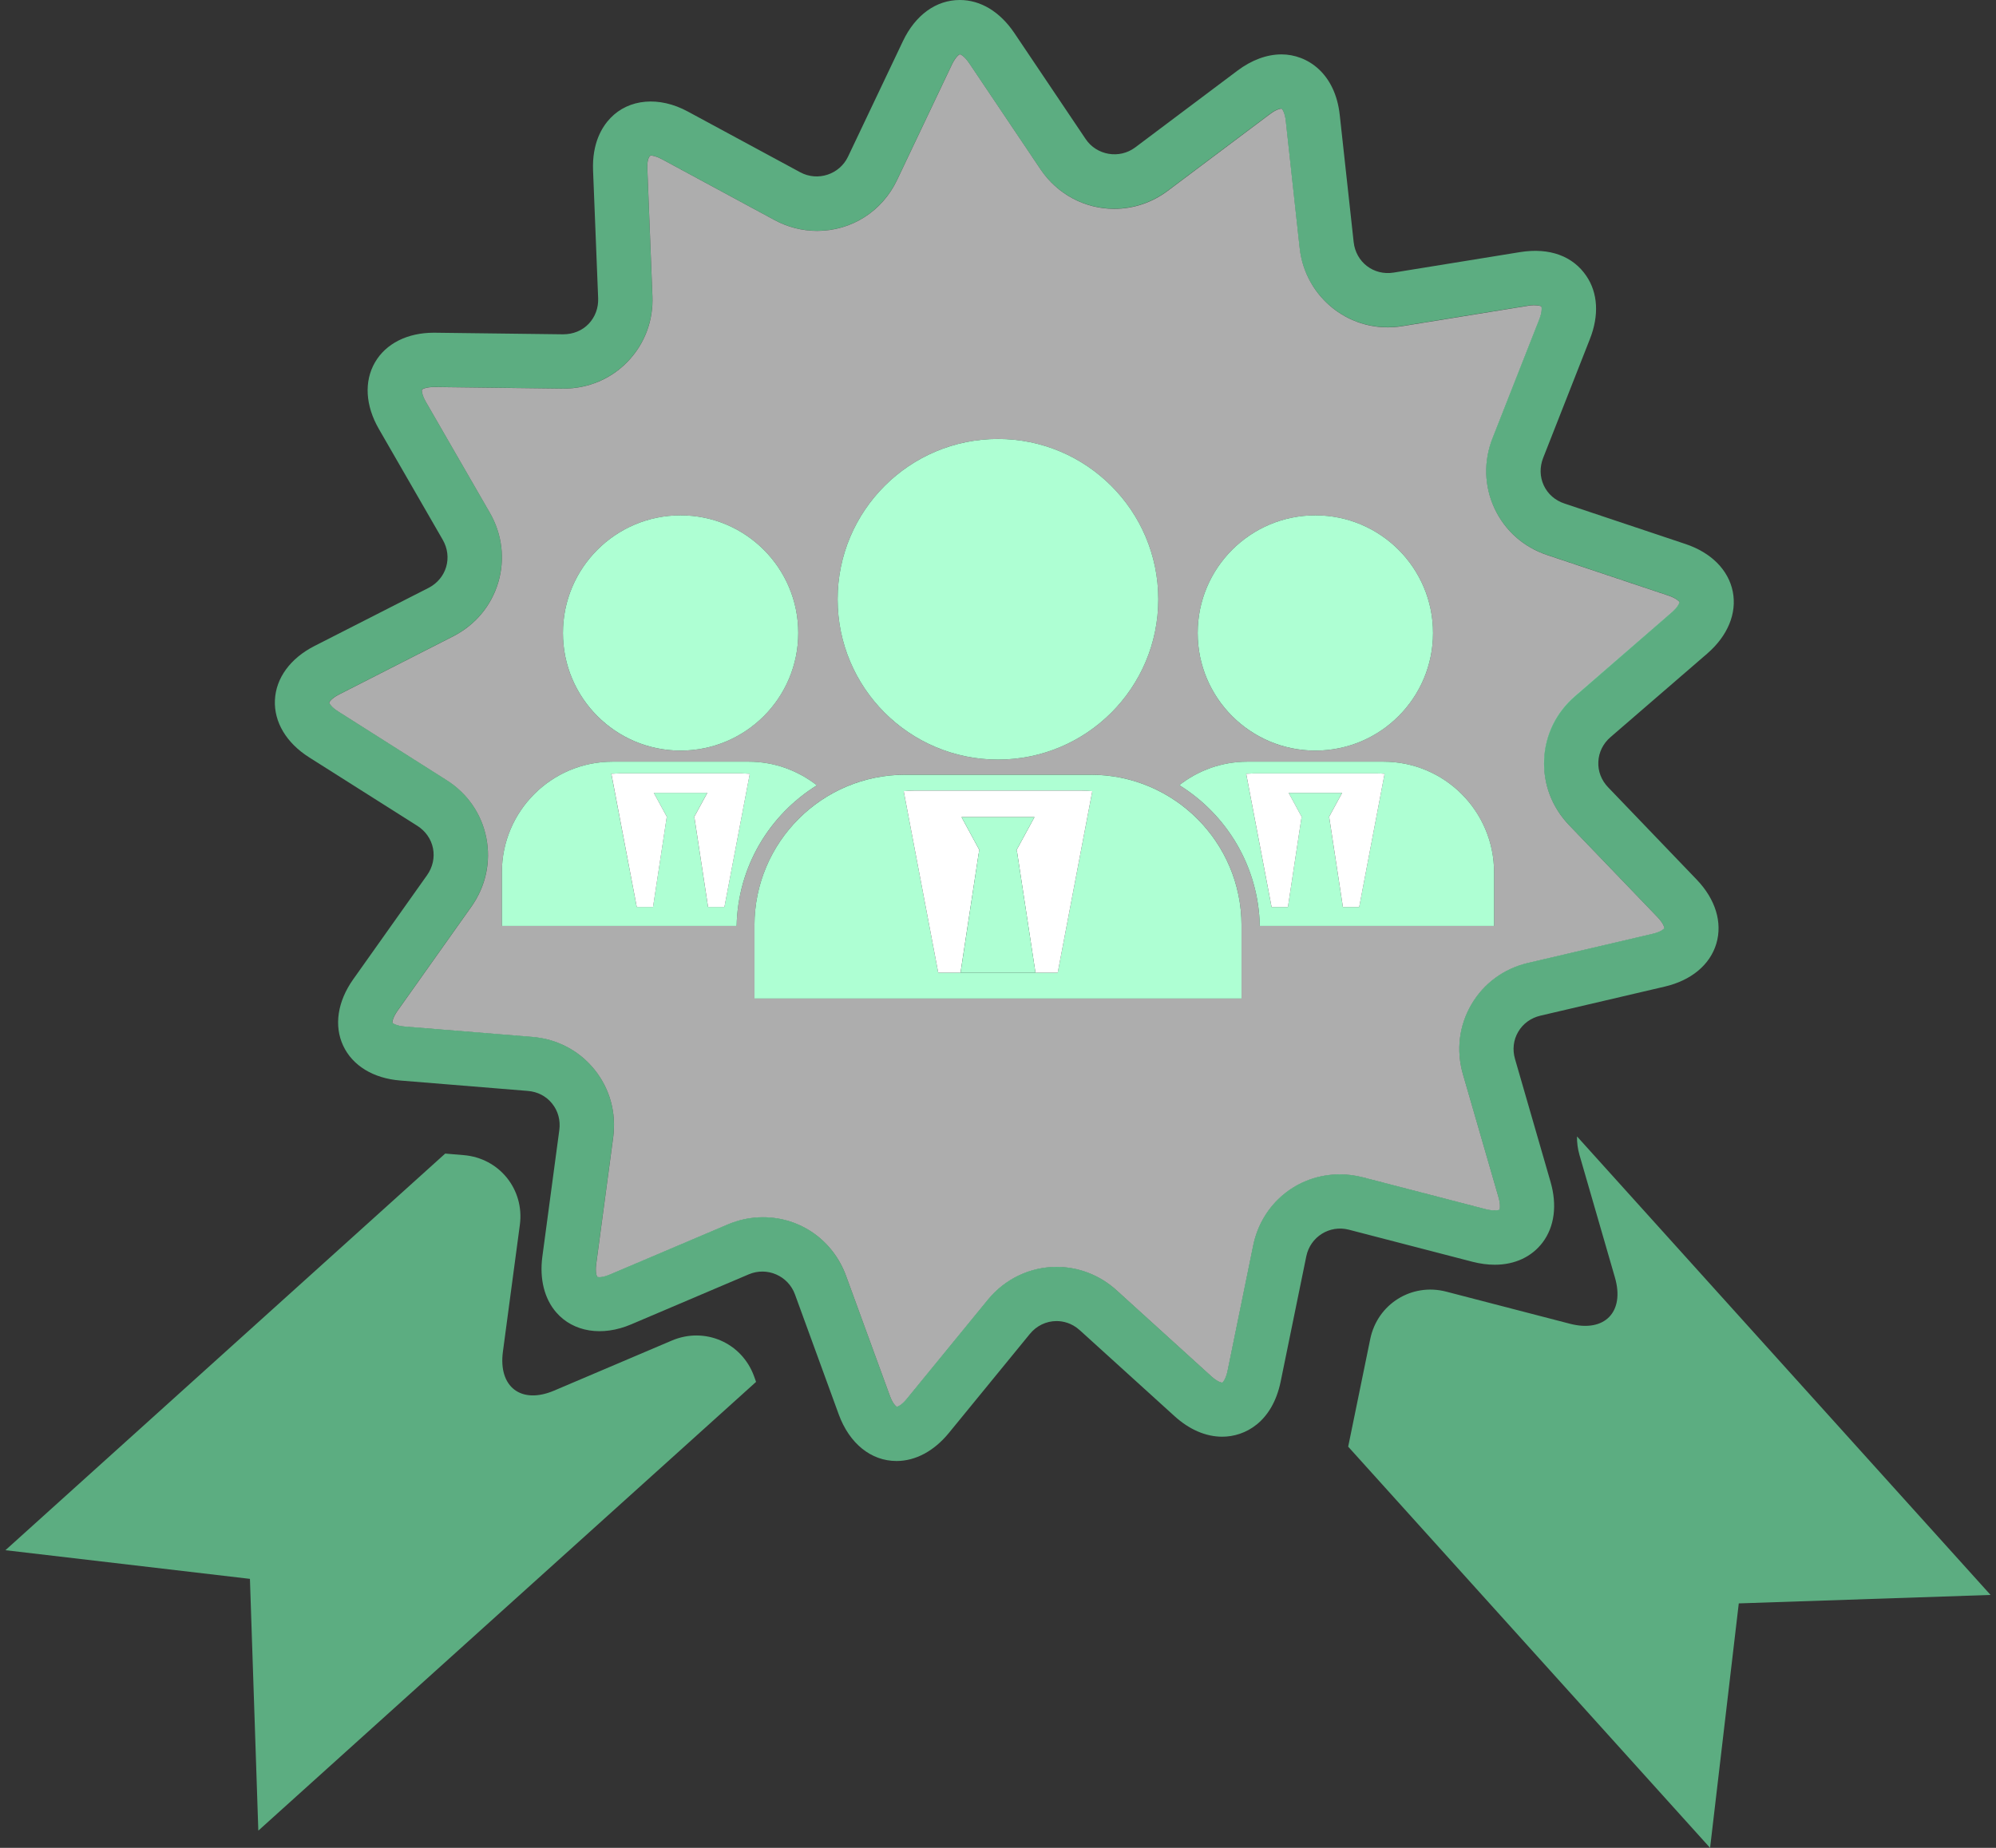<svg width="216" height="200" viewBox="0 0 216 200" fill="none" xmlns="http://www.w3.org/2000/svg">
<rect x="0" y="0" width="216" height="200" fill="#333333" stroke="none"/>
<g clip-path="url(#clip0_2913_15654)">
<path opacity="0.6" d="M180.906 66.29C181.604 65.687 181.746 65.246 181.746 65.159C181.721 65.103 181.422 64.754 180.544 64.461L167.423 60.072C164.867 59.216 162.849 57.424 161.727 55.017C160.605 52.612 160.537 49.911 161.52 47.415L166.582 34.547C166.916 33.684 166.835 33.23 166.798 33.153C166.758 33.122 166.171 32.961 165.411 33.088L151.755 35.301C146.202 36.203 141.236 32.257 140.645 26.843L139.143 13.091C139.041 12.17 138.76 11.805 138.695 11.756C138.6 11.762 138.173 11.793 137.431 12.349L126.371 20.653C124.669 21.932 122.663 22.603 120.574 22.603C117.385 22.603 114.409 21.008 112.604 18.329L104.885 6.842C104.365 6.07 103.948 5.881 103.865 5.875C103.806 5.894 103.42 6.144 103.018 6.981L97.079 19.482C95.472 22.875 92.15 24.991 88.423 24.991C86.831 24.991 85.234 24.587 83.812 23.814L71.639 17.238C70.972 16.88 70.567 16.836 70.419 16.836C70.246 16.895 70.017 17.297 70.054 18.23L70.604 32.05C70.712 34.71 69.763 37.22 67.943 39.12C66.126 41.015 63.654 42.062 60.987 42.062L47.035 41.889H47.031C46.086 41.889 45.712 42.118 45.659 42.176C45.641 42.241 45.628 42.696 46.092 43.502L53.002 55.486C54.346 57.816 54.671 60.496 53.92 63.042C53.163 65.582 51.429 67.656 49.031 68.877L36.71 75.159C35.885 75.576 35.644 75.972 35.622 76.049C35.634 76.117 35.832 76.528 36.62 77.019L48.308 84.427C50.579 85.861 52.115 88.083 52.628 90.685C53.141 93.284 52.569 95.926 51.018 98.126L43.014 109.412C42.483 110.169 42.449 110.629 42.467 110.707C42.513 110.756 42.881 111.028 43.808 111.108L57.597 112.227C60.276 112.443 62.668 113.701 64.334 115.765C65.999 117.833 66.713 120.441 66.358 123.105L64.522 136.81C64.402 137.719 64.581 138.136 64.643 138.21L64.862 138.235C65.042 138.235 65.428 138.195 66.015 137.941L78.741 132.533C79.965 132.014 81.241 131.745 82.557 131.745C86.615 131.745 90.147 134.236 91.556 138.087L96.3 151.075C96.606 151.919 96.955 152.215 97.048 152.259C97.156 152.246 97.576 152.086 98.138 151.393L106.896 140.682C108.744 138.417 111.461 137.119 114.344 137.119C116.73 137.119 119.026 138.015 120.818 139.641L131.062 148.94C131.668 149.496 132.11 149.644 132.274 149.644C132.339 149.601 132.657 149.267 132.845 148.359L135.614 134.808C136.541 130.271 140.395 127.104 144.993 127.104C145.818 127.104 146.653 127.212 147.466 127.419L160.847 130.892C161.57 131.078 162.203 130.982 162.262 130.942C162.293 130.886 162.413 130.444 162.154 129.554L158.312 116.266C157.568 113.686 157.889 111 159.233 108.71C160.575 106.42 162.753 104.826 165.371 104.217L178.844 101.068C179.747 100.858 180.074 100.53 180.111 100.459C180.114 100.394 180.016 99.946 179.379 99.276L169.793 89.3C167.933 87.35 166.975 84.829 167.104 82.174C167.225 79.529 168.415 77.106 170.451 75.351L180.906 66.29ZM142.345 55.777C149.378 55.777 155.077 61.472 155.077 68.509C155.077 75.536 149.375 81.241 142.345 81.241C135.312 81.241 129.61 75.539 129.61 68.509C129.61 61.472 135.315 55.777 142.345 55.777ZM107.996 47.51C117.583 47.51 125.345 55.282 125.345 64.862C125.345 74.448 117.583 82.214 107.996 82.214C98.413 82.214 90.645 74.448 90.645 64.862C90.645 55.282 98.413 47.51 107.996 47.51ZM73.648 55.777C80.685 55.777 86.383 61.472 86.383 68.509C86.383 75.536 80.681 81.241 73.648 81.241C66.621 81.241 60.919 75.539 60.919 68.509C60.919 61.472 66.618 55.777 73.648 55.777ZM54.312 100.221V94.412C54.312 87.802 59.668 82.44 66.281 82.44H81.021C83.806 82.44 86.361 83.404 88.401 84.999C83.284 88.178 79.844 93.79 79.714 100.221H54.312ZM134.354 108.074H81.646V100.16C81.646 91.154 88.948 83.849 97.953 83.849H118.043C127.051 83.849 134.354 91.151 134.354 100.16V108.074ZM161.684 100.221H136.328C136.205 93.784 132.75 88.16 127.62 84.98C129.65 83.398 132.2 82.44 134.978 82.44H149.718C156.329 82.44 161.684 87.802 161.684 94.412V100.221Z" fill="white"/>
<path opacity="0.6" d="M184.753 70.737C186.969 68.817 187.976 66.379 187.516 64.037C187.049 61.694 185.189 59.816 182.411 58.885L169.296 54.497C168.285 54.163 167.494 53.465 167.061 52.538C166.632 51.611 166.607 50.56 166.993 49.565L172.052 36.697C173.063 34.132 172.924 31.7 171.66 29.855C170.232 27.751 167.729 26.765 164.478 27.29L150.819 29.503C148.634 29.855 146.727 28.363 146.489 26.203L144.984 12.457C144.496 7.92 141.461 5.887 138.677 5.887C137.089 5.887 135.445 6.496 133.906 7.652L122.849 15.955C121.137 17.241 118.668 16.814 117.484 15.047L109.764 3.566C108.21 1.267 106.118 0 103.868 0C101.297 0 99.053 1.625 97.706 4.465L91.77 16.956C90.861 18.875 88.494 19.67 86.6 18.647L74.427 12.068C71.324 10.386 68.058 10.699 66.065 12.772C65.141 13.733 64.062 15.498 64.18 18.464L64.73 32.281C64.77 33.332 64.402 34.315 63.704 35.05C63.005 35.779 62.035 36.184 60.929 36.184L46.958 36.011C44.084 36.011 41.76 37.182 40.576 39.225C39.389 41.28 39.541 43.907 41.003 46.435L47.909 58.419C48.438 59.337 48.571 60.384 48.28 61.367C47.987 62.346 47.307 63.153 46.361 63.638L34.037 69.915C31.426 71.246 29.862 73.382 29.751 75.764C29.637 78.144 30.99 80.415 33.468 81.979L45.159 89.38C46.055 89.949 46.658 90.814 46.859 91.819C47.053 92.823 46.828 93.855 46.216 94.723L38.215 106.006C36.522 108.404 36.129 111.015 37.137 113.178C38.147 115.342 40.403 116.717 43.323 116.949L57.112 118.074C58.172 118.157 59.108 118.642 59.748 119.443C60.391 120.237 60.666 121.253 60.527 122.31L58.691 136.016C58.373 138.432 58.911 140.577 60.212 142.066C62.044 144.159 65.153 144.684 68.305 143.34L81.031 137.925C83.018 137.082 85.293 138.086 86.025 140.089L90.765 153.083C91.921 156.242 94.26 158.13 97.023 158.13C99.075 158.13 101.084 157.048 102.678 155.101L111.436 144.39C112.162 143.494 113.222 142.984 114.332 142.984C114.984 142.984 115.951 143.157 116.86 143.982L127.107 153.278C128.708 154.73 130.494 155.5 132.268 155.5C134.728 155.5 137.685 153.93 138.591 149.523L141.363 135.972C141.795 133.874 143.866 132.548 145.983 133.098L159.37 136.572C160.185 136.779 160.992 136.887 161.758 136.887C163.925 136.887 165.763 136.031 166.938 134.474C168.223 132.765 168.523 130.425 167.791 127.907L163.949 114.619C163.653 113.602 163.776 112.557 164.296 111.674C164.815 110.79 165.671 110.169 166.703 109.928L180.17 106.779C183.029 106.108 185.056 104.418 185.736 102.128C186.416 99.838 185.64 97.316 183.607 95.199L174.03 85.218C173.294 84.454 172.914 83.469 172.967 82.446C173.013 81.423 173.48 80.477 174.28 79.785L184.753 70.737ZM169.787 89.291L179.373 99.266C180.01 99.937 180.109 100.385 180.105 100.45C180.068 100.521 179.738 100.851 178.838 101.058L165.365 104.207C162.747 104.816 160.569 106.414 159.227 108.701C157.883 110.991 157.562 113.676 158.307 116.256L162.148 129.545C162.407 130.435 162.287 130.877 162.256 130.932C162.197 130.972 161.567 131.071 160.841 130.883L147.46 127.409C146.647 127.202 145.813 127.094 144.987 127.094C140.389 127.094 136.539 130.262 135.608 134.798L132.84 148.349C132.651 149.258 132.333 149.591 132.268 149.635C132.104 149.635 131.662 149.486 131.056 148.93L120.812 139.631C119.02 138.006 116.724 137.11 114.338 137.11C111.455 137.11 108.738 138.408 106.89 140.673L98.133 151.384C97.567 152.076 97.15 152.24 97.042 152.249C96.949 152.209 96.6 151.909 96.294 151.065L91.55 138.077C90.141 134.226 86.612 131.736 82.551 131.736C81.238 131.736 79.959 132.005 78.735 132.524L66.009 137.932C65.422 138.182 65.036 138.225 64.856 138.225L64.637 138.201C64.578 138.129 64.399 137.709 64.516 136.801L66.352 123.095C66.711 120.431 65.994 117.823 64.328 115.756C62.662 113.695 60.27 112.434 57.591 112.217L43.802 111.099C42.875 111.021 42.504 110.746 42.461 110.697C42.443 110.62 42.477 110.159 43.008 109.402L51.012 98.117C52.563 95.916 53.132 93.274 52.622 90.675C52.109 88.076 50.573 85.851 48.302 84.417L36.614 77.01C35.826 76.519 35.632 76.108 35.616 76.04C35.638 75.962 35.879 75.567 36.704 75.15L49.025 68.867C51.423 67.649 53.157 65.576 53.914 63.032C54.668 60.486 54.34 57.81 52.996 55.477L46.086 43.493C45.623 42.686 45.635 42.232 45.653 42.167C45.706 42.108 46.08 41.88 47.026 41.88H47.029L60.981 42.053C63.648 42.053 66.12 41.005 67.938 39.111C69.758 37.21 70.706 34.701 70.598 32.04L70.048 18.22C70.014 17.287 70.24 16.885 70.413 16.827C70.561 16.827 70.966 16.87 71.633 17.228L83.806 23.804C85.228 24.574 86.825 24.982 88.417 24.982C92.147 24.982 95.466 22.865 97.073 19.472L103.012 6.972C103.414 6.134 103.797 5.884 103.859 5.865C103.942 5.872 104.36 6.063 104.879 6.833L112.595 18.313C114.403 20.992 117.376 22.587 120.565 22.587C122.657 22.587 124.66 21.916 126.362 20.637L137.422 12.333C138.164 11.777 138.591 11.749 138.686 11.74C138.751 11.789 139.033 12.151 139.134 13.075L140.636 26.827C141.23 32.241 146.196 36.187 151.746 35.285L165.402 33.072C166.162 32.946 166.749 33.109 166.789 33.137C166.83 33.214 166.91 33.669 166.573 34.531L161.511 47.399C160.529 49.899 160.596 52.6 161.718 55.001C162.84 57.408 164.858 59.204 167.414 60.056L180.535 64.445C181.413 64.738 181.709 65.088 181.737 65.143C181.737 65.227 181.595 65.668 180.897 66.274L170.433 75.326C168.399 77.084 167.21 79.504 167.086 82.149C166.969 84.819 167.927 87.341 169.787 89.291Z" fill="#78FFB6"/>
<path opacity="0.6" d="M169.901 143.277L156.511 139.801C152.765 138.824 149.057 141.139 148.281 144.937L145.896 156.578L185.059 200L188.164 173.541L215.411 172.626L170.658 122.999C170.646 123.651 170.732 124.322 170.921 124.989L174.765 138.277C175.84 141.998 173.652 144.248 169.901 143.277Z" fill="#78FFB6"/>
<path opacity="0.6" d="M56.256 132.573C56.769 128.735 54.031 125.335 50.165 125.023L48.178 124.856L0.588 167.784L27.047 170.886L27.955 198.136L81.819 149.566L81.6 148.954C80.274 145.314 76.269 143.574 72.7 145.095L59.968 150.509C56.408 152.026 53.908 150.126 54.424 146.291L56.256 132.573Z" fill="#78FFB6"/>
<path d="M129.61 68.508C129.61 75.536 135.312 81.24 142.345 81.24C149.379 81.24 155.077 75.539 155.077 68.508C155.077 61.472 149.376 55.776 142.345 55.776C135.315 55.776 129.61 61.472 129.61 68.508Z" fill="#AEFFD3"/>
<path d="M134.978 82.439C132.2 82.439 129.65 83.397 127.62 84.98C132.75 88.16 136.205 93.784 136.329 100.221H161.684V94.411C161.684 87.801 156.329 82.439 149.719 82.439H134.978ZM147.086 98.166H145.321L143.844 88.472H143.795L145.238 85.811H139.45L140.893 88.472H140.843L139.372 98.166H137.602L134.858 83.75L135.67 83.71H149.017C149.295 83.71 149.564 83.725 149.833 83.75L147.086 98.166Z" fill="#AEFFD3"/>
<path d="M143.847 88.472L145.324 98.166H147.089L149.836 83.75C149.567 83.725 149.298 83.71 149.02 83.71H135.673L134.86 83.75L137.605 98.166H139.375L140.846 88.472H140.896L139.453 85.811H145.241L143.797 88.472H143.847Z" fill="white"/>
<path d="M60.92 68.508C60.92 75.536 66.621 81.24 73.649 81.24C80.685 81.24 86.384 75.539 86.384 68.508C86.384 61.472 80.682 55.776 73.649 55.776C66.618 55.776 60.92 61.472 60.92 68.508Z" fill="#AEFFD3"/>
<path d="M54.312 94.411V100.221H79.715C79.841 93.79 83.281 88.178 88.401 84.998C86.362 83.404 83.806 82.439 81.022 82.439H66.281C59.668 82.439 54.312 87.801 54.312 94.411ZM80.323 83.707L81.136 83.747L78.392 98.163H76.621L75.144 88.469H75.095L76.544 85.808H70.747L72.199 88.469H72.143L70.666 98.163H68.905L66.154 83.747L66.967 83.707H80.323Z" fill="#AEFFD3"/>
<path d="M75.148 88.471L76.625 98.165H78.396L81.14 83.749L80.324 83.706H66.974L66.161 83.749L68.908 98.165H70.67L72.147 88.471H72.2L70.75 85.811H76.548L75.098 88.471H75.148Z" fill="white"/>
<path d="M90.645 64.862C90.645 74.448 98.411 82.214 107.997 82.214C117.583 82.214 125.346 74.448 125.346 64.862C125.346 55.282 117.583 47.51 107.997 47.51C98.415 47.51 90.645 55.282 90.645 64.862Z" fill="#AEFFD3"/>
<path d="M97.953 83.852C88.951 83.852 81.645 91.154 81.645 100.162V108.076H134.353V100.162C134.353 91.157 127.051 83.852 118.043 83.852H97.953ZM114.461 105.276H112.054H103.948L105.954 92.069L103.942 105.276H101.531L97.795 85.632C98.157 85.601 98.531 85.573 98.902 85.573H117.091C117.468 85.573 117.839 85.604 118.204 85.632L114.461 105.276Z" fill="#AEFFD3"/>
<path d="M110.043 92.069L112.054 105.277H114.462L118.204 85.632C117.836 85.601 117.469 85.573 117.092 85.573H98.902C98.531 85.573 98.161 85.604 97.796 85.632L101.532 105.277H103.942L105.954 92.069H106.022L104.054 88.441H111.946L109.972 92.069H110.043Z" fill="white"/>
<path d="M103.948 105.276H112.054L110.042 92.068H109.971L111.946 88.44H104.053L106.022 92.068H105.954L103.948 105.276Z" fill="#AEFFD3"/>
</g>
<defs>
<clipPath id="clip0_2913_15654">
<rect width="214.824" height="200" fill="white" transform="translate(0.588)"/>
</clipPath>
</defs>
</svg>

